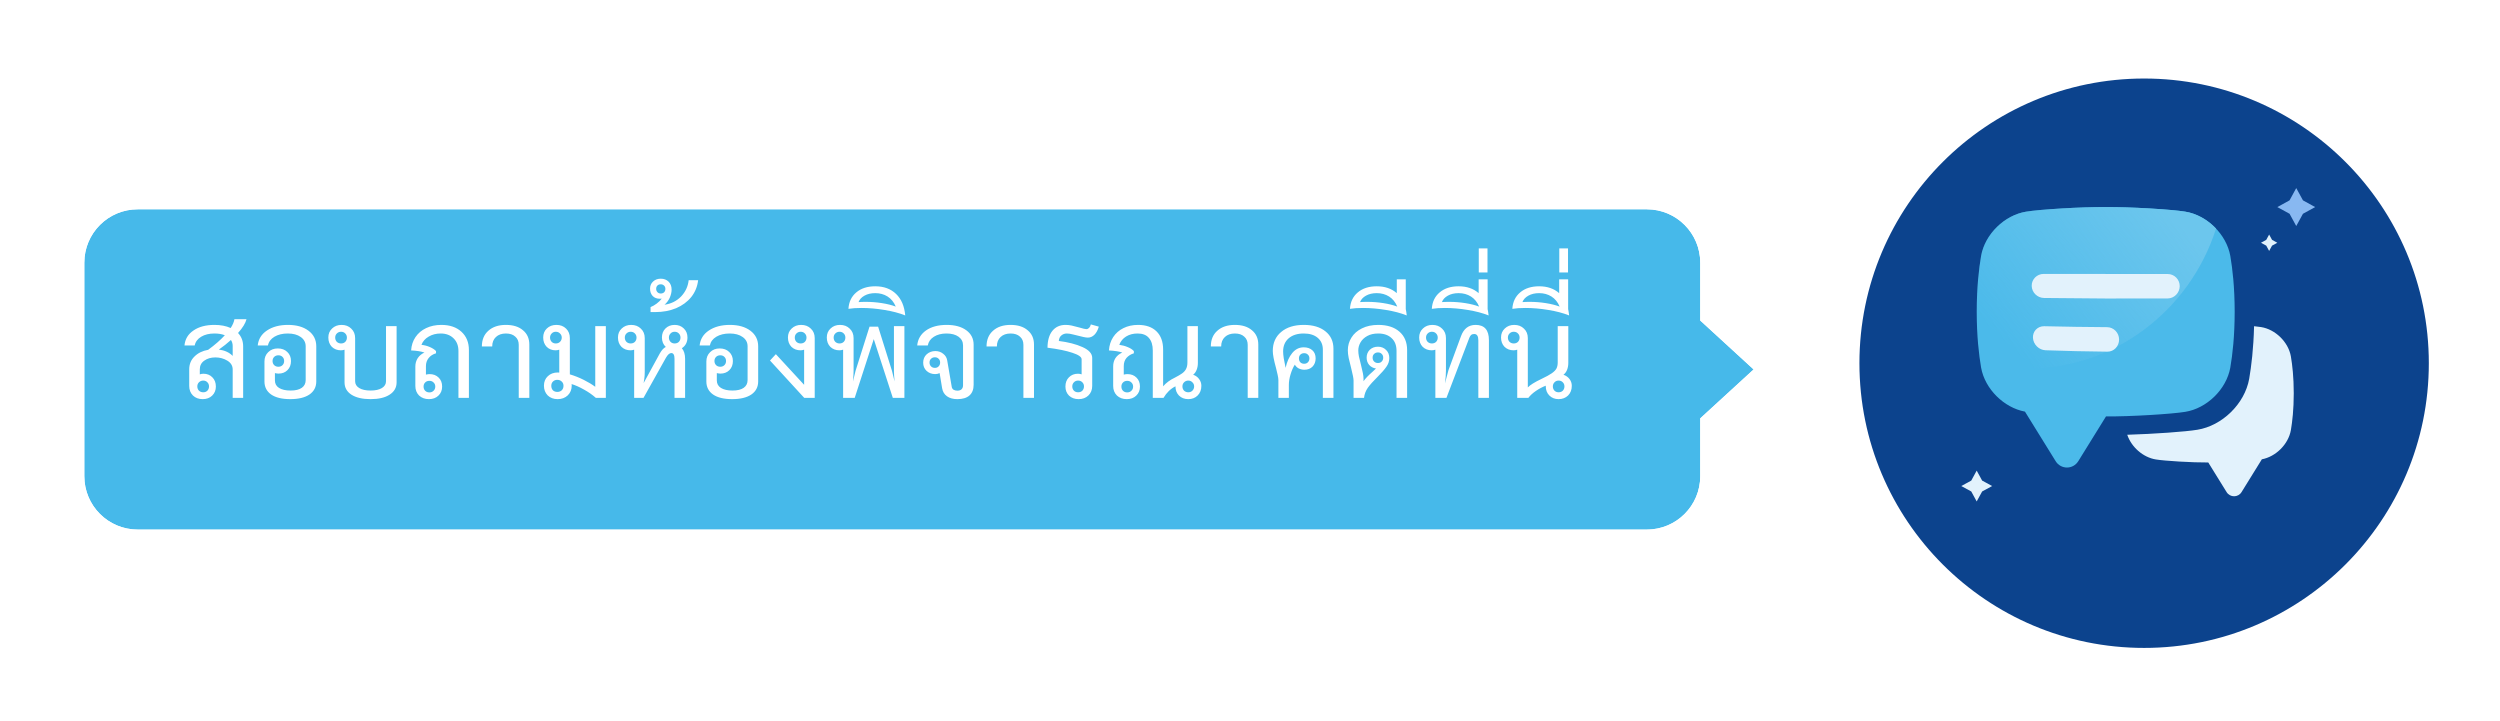 <svg width="281" height="81" viewBox="0 0 281 81" fill="none" xmlns="http://www.w3.org/2000/svg">
<g filter="url(#filter0_d_7088_6050)">
<circle cx="240" cy="38.826" r="32" fill="#0C438D"/>
</g>
<path d="M255.378 26.959L255.051 26.363L254.727 26.959L254.133 27.286L254.727 27.611L255.051 28.206L255.378 27.611L255.969 27.286L255.378 26.959Z" fill="#E2F2FC"/>
<path d="M258.853 22.518L258.097 21.139L257.347 22.518L255.972 23.276L257.347 24.028L258.097 25.407L258.853 24.028L260.223 23.276L258.853 22.518Z" fill="#88B8F1"/>
<path d="M221.57 54.018L222.18 52.897L222.793 54.018L223.916 54.631L222.793 55.242L222.18 56.363L221.57 55.242L220.449 54.631L221.57 54.018Z" fill="#E2F2FC"/>
<path d="M239.102 48.867C242.102 48.777 245.672 48.524 246.978 48.305C249.762 47.86 252.307 45.4 252.81 42.575C253.058 41.111 253.293 39.19 253.358 36.666C253.685 36.698 253.956 36.731 254.145 36.763C255.744 37.019 257.205 38.431 257.494 40.053C257.659 41.034 257.816 42.373 257.818 44.202C257.816 46.032 257.66 47.37 257.494 48.352C257.21 49.944 255.797 51.334 254.232 51.625L251.952 55.309C251.562 55.938 250.659 55.938 250.269 55.309L248.209 51.983C246.407 51.999 243.284 51.804 242.318 51.642C240.891 51.414 239.574 50.264 239.102 48.867Z" fill="#E2F2FC"/>
<path d="M250.687 28.766C250.25 26.313 248.041 24.177 245.623 23.791C244.156 23.544 239.4 23.249 236.681 23.275C233.962 23.249 229.205 23.544 227.738 23.791C225.321 24.177 223.111 26.313 222.674 28.766C222.424 30.249 222.187 32.274 222.184 35.041C222.187 37.807 222.424 39.831 222.674 41.316C223.103 43.723 225.24 45.825 227.606 46.266L231.055 51.836C231.644 52.788 233.009 52.788 233.599 51.836L236.714 46.806C239.439 46.829 244.163 46.536 245.623 46.29C248.041 45.904 250.25 43.768 250.687 41.315C250.939 39.831 251.175 37.807 251.178 35.04C251.175 32.274 250.938 30.249 250.687 28.765V28.766Z" fill="#4BBAEA"/>
<path d="M249.083 25.692C248.149 24.704 246.916 23.997 245.623 23.791C244.156 23.544 239.4 23.249 236.681 23.275C233.962 23.249 229.205 23.544 227.738 23.791C225.321 24.177 223.111 26.313 222.674 28.766C222.424 30.249 222.187 32.274 222.184 35.041C222.187 37.495 222.373 39.365 222.591 40.792C224.163 41.181 225.801 41.4 227.484 41.429C237.541 41.6 246.151 34.915 249.083 25.693V25.692Z" fill="url(#paint0_linear_7088_6050)"/>
<path d="M238.186 38.159C238.19 38.92 237.603 39.535 236.875 39.527C234.553 39.504 232.232 39.452 229.91 39.369C229.181 39.342 228.547 38.717 228.504 37.976C228.461 37.235 229.036 36.65 229.776 36.667C232.13 36.723 234.483 36.759 236.836 36.774C237.577 36.779 238.182 37.398 238.186 38.159H238.186ZM243.635 33.547C239.004 33.573 234.373 33.554 229.742 33.492C228.997 33.481 228.375 32.87 228.363 32.129C228.352 31.388 228.957 30.788 229.705 30.789C234.353 30.8 239.002 30.803 243.65 30.799C244.398 30.799 245.004 31.411 244.999 32.167C244.993 32.924 244.38 33.542 243.635 33.547H243.635Z" fill="#E2F2FC"/>
<g filter="url(#filter1_d_7088_6050)">
<path d="M184.107 21.525H14.477C11.163 21.525 8.477 24.212 8.477 27.525V51.525C8.477 54.839 11.163 57.525 14.477 57.525H163.911H176.263H184.107C187.421 57.525 190.107 54.839 190.107 51.525V45.025L196.107 39.525L190.107 34.025V27.525C190.107 24.212 187.421 21.525 184.107 21.525Z" fill="#46B9EA"/>
<path d="M196.445 39.894L196.847 39.525L196.445 39.157L190.607 33.806V27.525C190.607 23.936 187.697 21.025 184.107 21.025H14.477C10.887 21.025 7.977 23.936 7.977 27.525V51.525C7.977 55.115 10.887 58.025 14.477 58.025H163.911H176.263H184.107C187.697 58.025 190.607 55.115 190.607 51.525V45.245L196.445 39.894Z" stroke="white"/>
</g>
<path d="M27.708 35.875C27.596 36.323 27.279 36.841 26.756 37.429C27.139 37.839 27.33 38.339 27.33 38.927V44.723H26.154V41.531C26.154 41.111 25.953 40.779 25.552 40.537C25.151 40.294 24.703 40.173 24.208 40.173C23.713 40.173 23.298 40.294 22.962 40.537C22.626 40.77 22.458 41.097 22.458 41.517V42.077C22.598 42.03 22.733 42.007 22.864 42.007C23.275 42.007 23.611 42.142 23.872 42.413C24.133 42.674 24.264 43.019 24.264 43.449C24.264 43.859 24.124 44.2 23.844 44.471C23.573 44.732 23.219 44.863 22.78 44.863C22.332 44.863 21.968 44.727 21.688 44.457C21.408 44.177 21.268 43.817 21.268 43.379V41.517C21.268 40.938 21.464 40.457 21.856 40.075C22.248 39.683 22.761 39.431 23.396 39.319C24.161 38.759 24.787 38.213 25.272 37.681C24.936 37.55 24.549 37.485 24.11 37.485C23.513 37.485 23.013 37.606 22.612 37.849C22.211 38.091 21.968 38.418 21.884 38.829H20.736C20.801 38.119 21.137 37.559 21.744 37.149C22.351 36.729 23.139 36.519 24.11 36.519C24.801 36.519 25.407 36.635 25.93 36.869C26.163 36.505 26.303 36.173 26.35 35.875H27.708ZM26.154 38.885C26.154 38.642 26.089 38.418 25.958 38.213C25.547 38.586 25.095 38.945 24.6 39.291C25.253 39.375 25.771 39.613 26.154 40.005V38.885ZM23.494 43.435C23.494 43.248 23.433 43.094 23.312 42.973C23.191 42.842 23.037 42.777 22.85 42.777C22.654 42.777 22.491 42.842 22.36 42.973C22.239 43.094 22.178 43.248 22.178 43.435C22.178 43.621 22.239 43.78 22.36 43.911C22.491 44.032 22.654 44.093 22.85 44.093C23.037 44.093 23.191 44.032 23.312 43.911C23.433 43.78 23.494 43.621 23.494 43.435ZM32.371 36.519C33.333 36.519 34.102 36.738 34.681 37.177C35.26 37.615 35.549 38.199 35.549 38.927V42.875C35.549 43.5 35.292 43.99 34.779 44.345C34.266 44.69 33.547 44.863 32.623 44.863C31.699 44.863 30.985 44.69 30.481 44.345C29.977 43.99 29.725 43.5 29.725 42.875V40.635C29.725 40.205 29.865 39.855 30.145 39.585C30.425 39.305 30.785 39.165 31.223 39.165C31.662 39.165 32.017 39.295 32.287 39.557C32.567 39.818 32.707 40.159 32.707 40.579C32.707 40.999 32.577 41.339 32.315 41.601C32.054 41.862 31.718 41.993 31.307 41.993C31.186 41.993 31.05 41.974 30.901 41.937V42.763C30.901 43.127 31.055 43.407 31.363 43.603C31.68 43.799 32.114 43.897 32.665 43.897C33.216 43.897 33.636 43.794 33.925 43.589C34.215 43.383 34.359 43.094 34.359 42.721V38.927C34.359 38.488 34.172 38.138 33.799 37.877C33.435 37.615 32.95 37.485 32.343 37.485C31.755 37.485 31.256 37.606 30.845 37.849C30.444 38.091 30.201 38.418 30.117 38.829H28.969C29.044 38.119 29.389 37.559 30.005 37.149C30.631 36.729 31.419 36.519 32.371 36.519ZM31.293 39.935C31.097 39.935 30.939 39.995 30.817 40.117C30.696 40.238 30.635 40.392 30.635 40.579C30.635 40.765 30.696 40.919 30.817 41.041C30.939 41.162 31.097 41.223 31.293 41.223C31.48 41.223 31.634 41.162 31.755 41.041C31.877 40.919 31.937 40.765 31.937 40.579C31.937 40.392 31.877 40.238 31.755 40.117C31.634 39.995 31.48 39.935 31.293 39.935ZM44.578 36.659V42.973C44.578 43.561 44.317 44.023 43.794 44.359C43.281 44.695 42.567 44.863 41.652 44.863C40.737 44.863 40.019 44.695 39.496 44.359C38.983 44.023 38.726 43.561 38.726 42.973V39.305C38.586 39.351 38.451 39.375 38.32 39.375C37.909 39.375 37.569 39.244 37.298 38.983C37.037 38.712 36.906 38.362 36.906 37.933C36.906 37.522 37.046 37.186 37.326 36.925C37.606 36.654 37.961 36.519 38.39 36.519C38.838 36.519 39.202 36.659 39.482 36.939C39.771 37.209 39.916 37.564 39.916 38.003V42.847C39.916 43.173 40.07 43.43 40.378 43.617C40.686 43.803 41.111 43.897 41.652 43.897C42.193 43.897 42.618 43.803 42.926 43.617C43.234 43.43 43.388 43.173 43.388 42.847V36.659H44.578ZM37.676 37.947C37.676 38.133 37.737 38.292 37.858 38.423C37.989 38.544 38.147 38.605 38.334 38.605C38.53 38.605 38.689 38.544 38.81 38.423C38.931 38.292 38.992 38.133 38.992 37.947C38.992 37.76 38.931 37.606 38.81 37.485C38.689 37.354 38.53 37.289 38.334 37.289C38.147 37.289 37.989 37.354 37.858 37.485C37.737 37.606 37.676 37.76 37.676 37.947ZM49.611 36.519C50.554 36.519 51.305 36.775 51.865 37.289C52.425 37.802 52.705 38.488 52.705 39.347V44.723H51.529V39.459C51.529 38.861 51.347 38.385 50.983 38.031C50.619 37.667 50.134 37.485 49.527 37.485C49.023 37.485 48.575 37.601 48.183 37.835C47.791 38.059 47.521 38.367 47.371 38.759C47.707 38.796 48.025 38.88 48.323 39.011C48.622 39.141 48.851 39.291 49.009 39.459V39.711C48.655 39.813 48.375 39.995 48.169 40.257C47.973 40.509 47.875 40.807 47.875 41.153V42.105C48.043 42.067 48.179 42.049 48.281 42.049C48.701 42.049 49.042 42.179 49.303 42.441C49.565 42.693 49.695 43.029 49.695 43.449C49.695 43.869 49.555 44.209 49.275 44.471C49.005 44.732 48.65 44.863 48.211 44.863C47.763 44.863 47.395 44.727 47.105 44.457C46.825 44.177 46.685 43.817 46.685 43.379V41.195C46.685 40.849 46.774 40.537 46.951 40.257C47.138 39.977 47.39 39.767 47.707 39.627C47.334 39.496 46.835 39.417 46.209 39.389C46.247 38.819 46.41 38.32 46.699 37.891C46.998 37.452 47.395 37.116 47.889 36.883C48.393 36.64 48.967 36.519 49.611 36.519ZM48.925 43.449C48.925 43.262 48.86 43.108 48.729 42.987C48.608 42.865 48.454 42.805 48.267 42.805C48.071 42.805 47.913 42.865 47.791 42.987C47.67 43.108 47.609 43.262 47.609 43.449C47.609 43.645 47.67 43.803 47.791 43.925C47.913 44.046 48.071 44.107 48.267 44.107C48.454 44.107 48.608 44.046 48.729 43.925C48.86 43.803 48.925 43.645 48.925 43.449ZM58.306 38.759C58.306 38.367 58.175 38.059 57.914 37.835C57.662 37.601 57.312 37.485 56.864 37.485C56.398 37.485 56.024 37.615 55.744 37.877C55.464 38.138 55.324 38.493 55.324 38.941H54.162C54.162 38.194 54.405 37.606 54.89 37.177C55.376 36.738 56.033 36.519 56.864 36.519C57.676 36.519 58.316 36.719 58.782 37.121C59.258 37.513 59.496 38.049 59.496 38.731V44.723H58.306V38.759ZM68.097 36.659V44.723H66.977C66.576 44.368 66.128 44.055 65.633 43.785C65.138 43.505 64.676 43.299 64.247 43.169C64.256 43.206 64.261 43.262 64.261 43.337C64.261 43.785 64.112 44.153 63.813 44.443C63.514 44.723 63.136 44.863 62.679 44.863C62.222 44.863 61.848 44.723 61.559 44.443C61.279 44.153 61.139 43.789 61.139 43.351C61.139 42.912 61.284 42.557 61.573 42.287C61.862 42.007 62.24 41.867 62.707 41.867C62.772 41.867 62.824 41.871 62.861 41.881V39.305C62.721 39.351 62.586 39.375 62.455 39.375C62.044 39.375 61.708 39.244 61.447 38.983C61.186 38.712 61.055 38.362 61.055 37.933C61.055 37.522 61.19 37.186 61.461 36.925C61.741 36.654 62.1 36.519 62.539 36.519C62.987 36.519 63.351 36.659 63.631 36.939C63.911 37.209 64.051 37.564 64.051 38.003V42.077C64.583 42.235 65.101 42.441 65.605 42.693C66.109 42.945 66.543 43.206 66.907 43.477V36.659H68.097ZM61.825 37.947C61.825 38.133 61.886 38.292 62.007 38.423C62.128 38.544 62.282 38.605 62.469 38.605C62.665 38.605 62.824 38.544 62.945 38.423C63.076 38.292 63.141 38.133 63.141 37.947C63.141 37.76 63.076 37.606 62.945 37.485C62.824 37.354 62.665 37.289 62.469 37.289C62.282 37.289 62.128 37.354 62.007 37.485C61.886 37.606 61.825 37.76 61.825 37.947ZM62.637 44.051C62.842 44.051 63.01 43.99 63.141 43.869C63.272 43.738 63.337 43.57 63.337 43.365C63.337 43.169 63.272 43.01 63.141 42.889C63.01 42.758 62.842 42.693 62.637 42.693C62.441 42.693 62.278 42.758 62.147 42.889C62.026 43.01 61.965 43.169 61.965 43.365C61.965 43.57 62.026 43.738 62.147 43.869C62.278 43.99 62.441 44.051 62.637 44.051ZM77.271 37.933C77.271 38.194 77.215 38.432 77.103 38.647C76.991 38.852 76.837 39.015 76.641 39.137C76.883 39.426 77.005 39.823 77.005 40.327V44.723H75.815V40.327C75.815 39.897 75.693 39.683 75.451 39.683C75.255 39.683 75.054 39.86 74.849 40.215L72.329 44.723H71.279V39.305C71.139 39.351 71.003 39.375 70.873 39.375C70.462 39.375 70.121 39.244 69.851 38.983C69.589 38.712 69.459 38.362 69.459 37.933C69.459 37.522 69.599 37.186 69.879 36.925C70.159 36.654 70.513 36.519 70.943 36.519C71.391 36.519 71.755 36.659 72.035 36.939C72.324 37.209 72.469 37.564 72.469 38.003V41.797C72.469 42.105 72.45 42.38 72.413 42.623C72.375 42.856 72.352 43.001 72.343 43.057L74.163 39.725C74.377 39.351 74.601 39.109 74.835 38.997C74.695 38.866 74.587 38.712 74.513 38.535C74.438 38.348 74.401 38.147 74.401 37.933C74.401 37.522 74.531 37.186 74.793 36.925C75.063 36.654 75.409 36.519 75.829 36.519C76.249 36.519 76.594 36.654 76.865 36.925C77.135 37.186 77.271 37.522 77.271 37.933ZM70.229 37.947C70.229 38.133 70.289 38.292 70.411 38.423C70.541 38.544 70.7 38.605 70.887 38.605C71.083 38.605 71.241 38.544 71.363 38.423C71.484 38.292 71.545 38.133 71.545 37.947C71.545 37.76 71.484 37.606 71.363 37.485C71.241 37.354 71.083 37.289 70.887 37.289C70.7 37.289 70.541 37.354 70.411 37.485C70.289 37.606 70.229 37.76 70.229 37.947ZM75.829 37.289C75.642 37.289 75.488 37.354 75.367 37.485C75.245 37.606 75.185 37.76 75.185 37.947C75.185 38.133 75.245 38.292 75.367 38.423C75.488 38.544 75.642 38.605 75.829 38.605C76.025 38.605 76.183 38.544 76.305 38.423C76.426 38.292 76.487 38.133 76.487 37.947C76.487 37.76 76.426 37.606 76.305 37.485C76.183 37.354 76.025 37.289 75.829 37.289ZM78.471 31.493C78.387 32.211 78.13 32.841 77.701 33.383C77.262 33.924 76.693 34.344 75.993 34.643C75.293 34.932 74.514 35.077 73.655 35.077H73.123V34.517C73.356 34.423 73.585 34.293 73.809 34.125C74.033 33.957 74.224 33.77 74.383 33.565C74.336 33.574 74.266 33.579 74.173 33.579C73.828 33.579 73.557 33.476 73.361 33.271C73.165 33.056 73.067 32.781 73.067 32.445C73.067 32.118 73.179 31.852 73.403 31.647C73.627 31.432 73.916 31.325 74.271 31.325C74.626 31.325 74.92 31.437 75.153 31.661C75.377 31.885 75.489 32.183 75.489 32.557C75.489 32.837 75.419 33.14 75.279 33.467C75.13 33.784 74.934 34.045 74.691 34.251C75.428 34.148 76.049 33.84 76.553 33.327C77.048 32.804 77.332 32.193 77.407 31.493H78.471ZM73.753 32.473C73.753 32.622 73.804 32.748 73.907 32.851C74 32.944 74.122 32.991 74.271 32.991C74.42 32.991 74.546 32.944 74.649 32.851C74.742 32.748 74.789 32.622 74.789 32.473C74.789 32.323 74.742 32.202 74.649 32.109C74.546 32.006 74.42 31.955 74.271 31.955C74.112 31.955 73.986 32.001 73.893 32.095C73.8 32.188 73.753 32.314 73.753 32.473ZM82.041 36.519C83.002 36.519 83.772 36.738 84.351 37.177C84.93 37.615 85.219 38.199 85.219 38.927V42.875C85.219 43.5 84.962 43.99 84.449 44.345C83.936 44.69 83.217 44.863 82.293 44.863C81.369 44.863 80.655 44.69 80.151 44.345C79.647 43.99 79.395 43.5 79.395 42.875V40.635C79.395 40.205 79.535 39.855 79.815 39.585C80.095 39.305 80.454 39.165 80.893 39.165C81.332 39.165 81.686 39.295 81.957 39.557C82.237 39.818 82.377 40.159 82.377 40.579C82.377 40.999 82.246 41.339 81.985 41.601C81.724 41.862 81.388 41.993 80.977 41.993C80.856 41.993 80.72 41.974 80.571 41.937V42.763C80.571 43.127 80.725 43.407 81.033 43.603C81.35 43.799 81.784 43.897 82.335 43.897C82.886 43.897 83.306 43.794 83.595 43.589C83.884 43.383 84.029 43.094 84.029 42.721V38.927C84.029 38.488 83.842 38.138 83.469 37.877C83.105 37.615 82.62 37.485 82.013 37.485C81.425 37.485 80.926 37.606 80.515 37.849C80.114 38.091 79.871 38.418 79.787 38.829H78.639C78.714 38.119 79.059 37.559 79.675 37.149C80.3 36.729 81.089 36.519 82.041 36.519ZM80.963 39.935C80.767 39.935 80.608 39.995 80.487 40.117C80.366 40.238 80.305 40.392 80.305 40.579C80.305 40.765 80.366 40.919 80.487 41.041C80.608 41.162 80.767 41.223 80.963 41.223C81.15 41.223 81.304 41.162 81.425 41.041C81.546 40.919 81.607 40.765 81.607 40.579C81.607 40.392 81.546 40.238 81.425 40.117C81.304 39.995 81.15 39.935 80.963 39.935ZM90.048 36.519C90.496 36.519 90.86 36.659 91.14 36.939C91.429 37.209 91.574 37.564 91.574 38.003V44.723H90.398L86.548 40.523L87.206 39.809L90.384 43.253V39.305C90.244 39.351 90.109 39.375 89.978 39.375C89.567 39.375 89.227 39.244 88.956 38.983C88.695 38.712 88.564 38.362 88.564 37.933C88.564 37.522 88.704 37.186 88.984 36.925C89.264 36.654 89.619 36.519 90.048 36.519ZM89.334 37.947C89.334 38.133 89.395 38.292 89.516 38.423C89.647 38.544 89.805 38.605 89.992 38.605C90.188 38.605 90.347 38.544 90.468 38.423C90.589 38.292 90.65 38.133 90.65 37.947C90.65 37.76 90.589 37.606 90.468 37.485C90.347 37.354 90.188 37.289 89.992 37.289C89.805 37.289 89.647 37.354 89.516 37.485C89.395 37.606 89.334 37.76 89.334 37.947ZM101.655 36.659V44.723H100.353L98.211 38.115L96.069 44.723H94.767V39.305C94.627 39.351 94.487 39.375 94.347 39.375C93.937 39.375 93.596 39.244 93.325 38.983C93.064 38.712 92.933 38.362 92.933 37.933C92.933 37.522 93.073 37.186 93.353 36.925C93.633 36.654 93.988 36.519 94.417 36.519C94.865 36.519 95.229 36.659 95.509 36.939C95.799 37.209 95.943 37.564 95.943 38.003V41.727C95.943 41.96 95.92 42.343 95.873 42.875L96.167 41.671L97.735 36.715H98.701L100.255 41.671L100.549 42.875C100.503 42.343 100.479 41.96 100.479 41.727V36.659H101.655ZM93.703 37.947C93.703 38.133 93.764 38.292 93.885 38.423C94.016 38.544 94.175 38.605 94.361 38.605C94.557 38.605 94.716 38.544 94.837 38.423C94.959 38.292 95.019 38.133 95.019 37.947C95.019 37.76 94.959 37.606 94.837 37.485C94.716 37.354 94.557 37.289 94.361 37.289C94.175 37.289 94.016 37.354 93.885 37.485C93.764 37.606 93.703 37.76 93.703 37.947ZM101.749 35.455C101.068 35.184 100.289 34.979 99.412 34.839C98.525 34.689 97.666 34.615 96.835 34.615C96.257 34.615 95.767 34.647 95.365 34.713C95.412 33.938 95.706 33.322 96.248 32.865C96.789 32.407 97.498 32.179 98.376 32.179C99.346 32.179 100.13 32.468 100.727 33.047C101.315 33.616 101.656 34.419 101.749 35.455ZM100.685 34.461C100.471 33.957 100.163 33.579 99.761 33.327C99.36 33.075 98.898 32.949 98.376 32.949C97.909 32.949 97.507 33.042 97.171 33.229C96.835 33.415 96.612 33.658 96.499 33.957C96.677 33.938 96.957 33.929 97.34 33.929C97.927 33.929 98.52 33.975 99.118 34.069C99.715 34.162 100.237 34.293 100.685 34.461ZM107.602 44.863C107.126 44.863 106.738 44.755 106.44 44.541C106.141 44.326 105.959 44.023 105.894 43.631L105.614 41.937C105.464 42.011 105.301 42.049 105.124 42.049C104.732 42.049 104.405 41.927 104.144 41.685C103.892 41.442 103.766 41.134 103.766 40.761C103.766 40.378 103.896 40.065 104.158 39.823C104.428 39.58 104.755 39.459 105.138 39.459C105.474 39.459 105.768 39.561 106.02 39.767C106.272 39.963 106.421 40.215 106.468 40.523L106.972 43.463C106.99 43.603 107.056 43.715 107.168 43.799C107.289 43.873 107.434 43.911 107.602 43.911C107.807 43.911 107.966 43.859 108.078 43.757C108.19 43.645 108.246 43.495 108.246 43.309V38.829C108.246 38.418 108.078 38.091 107.742 37.849C107.406 37.606 106.953 37.485 106.383 37.485C105.824 37.485 105.352 37.606 104.97 37.849C104.587 38.091 104.358 38.418 104.284 38.829H103.094C103.159 38.129 103.486 37.569 104.074 37.149C104.671 36.729 105.45 36.519 106.412 36.519C107.326 36.519 108.059 36.719 108.61 37.121C109.16 37.522 109.436 38.063 109.436 38.745V43.253C109.436 43.775 109.277 44.177 108.96 44.457C108.652 44.727 108.199 44.863 107.602 44.863ZM105.082 41.349C105.259 41.349 105.399 41.293 105.502 41.181C105.614 41.069 105.67 40.924 105.67 40.747C105.67 40.569 105.614 40.429 105.502 40.327C105.399 40.215 105.259 40.159 105.082 40.159C104.904 40.159 104.76 40.215 104.648 40.327C104.536 40.429 104.48 40.569 104.48 40.747C104.48 40.924 104.536 41.069 104.648 41.181C104.76 41.293 104.904 41.349 105.082 41.349ZM115.031 38.759C115.031 38.367 114.9 38.059 114.639 37.835C114.387 37.601 114.037 37.485 113.589 37.485C113.122 37.485 112.749 37.615 112.469 37.877C112.189 38.138 112.049 38.493 112.049 38.941H110.887C110.887 38.194 111.129 37.606 111.615 37.177C112.1 36.738 112.758 36.519 113.589 36.519C114.401 36.519 115.04 36.719 115.507 37.121C115.983 37.513 116.221 38.049 116.221 38.731V44.723H115.031V38.759ZM119.908 37.485C119.674 37.485 119.469 37.559 119.292 37.709C119.124 37.849 119.03 38.054 119.012 38.325C120.057 38.455 120.944 38.684 121.672 39.011C122.4 39.337 122.764 39.743 122.764 40.229V43.379C122.764 43.817 122.619 44.177 122.33 44.457C122.05 44.727 121.686 44.863 121.238 44.863C120.799 44.863 120.44 44.732 120.16 44.471C119.889 44.2 119.754 43.859 119.754 43.449C119.754 43.019 119.884 42.674 120.146 42.413C120.407 42.142 120.748 42.007 121.168 42.007C121.298 42.007 121.434 42.03 121.574 42.077V40.383C121.574 40.121 121.228 39.879 120.538 39.655C119.847 39.421 118.914 39.23 117.738 39.081C117.747 38.259 117.929 37.629 118.284 37.191C118.648 36.743 119.142 36.519 119.768 36.519C120.001 36.519 120.225 36.542 120.44 36.589C120.654 36.635 120.948 36.71 121.322 36.813C121.723 36.934 121.984 36.995 122.106 36.995C122.218 36.995 122.32 36.948 122.414 36.855C122.507 36.761 122.572 36.631 122.61 36.463L123.506 36.715C123.394 37.107 123.23 37.41 123.016 37.625C122.801 37.839 122.554 37.947 122.274 37.947C122.143 37.947 121.975 37.923 121.77 37.877C121.564 37.83 121.354 37.779 121.14 37.723C121.084 37.704 120.911 37.662 120.622 37.597C120.342 37.522 120.104 37.485 119.908 37.485ZM121.182 44.093C121.378 44.093 121.536 44.032 121.658 43.911C121.779 43.78 121.84 43.621 121.84 43.435C121.84 43.248 121.779 43.094 121.658 42.973C121.536 42.842 121.378 42.777 121.182 42.777C120.986 42.777 120.827 42.842 120.706 42.973C120.584 43.094 120.524 43.248 120.524 43.435C120.524 43.621 120.584 43.78 120.706 43.911C120.827 44.032 120.986 44.093 121.182 44.093ZM134.109 42.119C134.398 42.221 134.622 42.385 134.781 42.609C134.949 42.833 135.033 43.085 135.033 43.365C135.033 43.813 134.893 44.177 134.613 44.457C134.342 44.727 133.992 44.863 133.563 44.863C133.134 44.863 132.784 44.727 132.513 44.457C132.252 44.186 132.121 43.841 132.121 43.421C131.57 43.701 131.122 44.135 130.777 44.723H129.573V39.403C129.573 38.787 129.428 38.315 129.139 37.989C128.859 37.653 128.434 37.485 127.865 37.485C127.37 37.485 126.941 37.597 126.577 37.821C126.213 38.045 125.956 38.357 125.807 38.759C126.152 38.805 126.465 38.889 126.745 39.011C127.034 39.123 127.268 39.272 127.445 39.459V39.711C127.109 39.813 126.834 39.986 126.619 40.229C126.414 40.471 126.311 40.779 126.311 41.153V42.105C126.479 42.067 126.614 42.049 126.717 42.049C127.137 42.049 127.478 42.179 127.739 42.441C128 42.693 128.131 43.029 128.131 43.449C128.131 43.869 127.991 44.209 127.711 44.471C127.44 44.732 127.086 44.863 126.647 44.863C126.199 44.863 125.83 44.727 125.541 44.457C125.261 44.177 125.121 43.817 125.121 43.379V41.195C125.121 40.831 125.205 40.518 125.373 40.257C125.55 39.986 125.807 39.776 126.143 39.627C125.798 39.505 125.298 39.426 124.645 39.389C124.682 38.819 124.841 38.32 125.121 37.891C125.41 37.452 125.793 37.116 126.269 36.883C126.754 36.64 127.305 36.519 127.921 36.519C128.808 36.519 129.498 36.761 129.993 37.247C130.488 37.732 130.735 38.413 130.735 39.291V43.421C131.071 43.029 131.514 42.702 132.065 42.441C132.392 42.273 132.648 42.123 132.835 41.993C133.031 41.862 133.185 41.699 133.297 41.503C133.409 41.297 133.465 41.045 133.465 40.747V36.659H134.641V40.789C134.641 41.078 134.594 41.339 134.501 41.573C134.408 41.806 134.277 41.988 134.109 42.119ZM133.563 44.093C133.75 44.093 133.904 44.032 134.025 43.911C134.156 43.78 134.221 43.621 134.221 43.435C134.221 43.248 134.156 43.094 134.025 42.973C133.904 42.842 133.75 42.777 133.563 42.777C133.376 42.777 133.218 42.842 133.087 42.973C132.966 43.094 132.905 43.248 132.905 43.435C132.905 43.621 132.966 43.78 133.087 43.911C133.218 44.032 133.376 44.093 133.563 44.093ZM127.361 43.449C127.361 43.262 127.296 43.108 127.165 42.987C127.044 42.865 126.89 42.805 126.703 42.805C126.507 42.805 126.348 42.865 126.227 42.987C126.106 43.108 126.045 43.262 126.045 43.449C126.045 43.645 126.106 43.803 126.227 43.925C126.348 44.046 126.507 44.107 126.703 44.107C126.89 44.107 127.044 44.046 127.165 43.925C127.296 43.803 127.361 43.645 127.361 43.449ZM140.242 38.759C140.242 38.367 140.111 38.059 139.85 37.835C139.598 37.601 139.248 37.485 138.8 37.485C138.333 37.485 137.96 37.615 137.68 37.877C137.4 38.138 137.26 38.493 137.26 38.941H136.098C136.098 38.194 136.34 37.606 136.826 37.177C137.311 36.738 137.969 36.519 138.8 36.519C139.612 36.519 140.251 36.719 140.718 37.121C141.194 37.513 141.432 38.049 141.432 38.731V44.723H140.242V38.759ZM146.547 36.519C147.573 36.519 148.385 36.761 148.983 37.247C149.58 37.723 149.879 38.371 149.879 39.193V44.723H148.689V39.305C148.689 38.745 148.497 38.301 148.115 37.975C147.732 37.648 147.209 37.485 146.547 37.485C145.828 37.485 145.259 37.667 144.839 38.031C144.428 38.395 144.223 38.885 144.223 39.501C144.223 39.706 144.246 39.963 144.293 40.271C144.349 40.569 144.386 40.761 144.405 40.845C144.433 40.957 144.465 41.125 144.503 41.349C144.652 40.658 144.899 40.103 145.245 39.683C145.599 39.253 146.029 39.039 146.533 39.039C146.943 39.039 147.27 39.151 147.513 39.375C147.755 39.589 147.877 39.893 147.877 40.285C147.877 40.658 147.76 40.966 147.527 41.209C147.293 41.442 146.99 41.559 146.617 41.559C146.402 41.559 146.192 41.512 145.987 41.419C145.791 41.316 145.641 41.171 145.539 40.985C145.352 41.274 145.193 41.633 145.063 42.063C144.932 42.492 144.867 42.893 144.867 43.267V44.723H143.691V42.721C143.691 42.581 143.663 42.385 143.607 42.133C143.551 41.881 143.49 41.624 143.425 41.363C143.182 40.485 143.061 39.846 143.061 39.445C143.061 38.549 143.373 37.839 143.999 37.317C144.624 36.785 145.473 36.519 146.547 36.519ZM146.589 39.697C146.411 39.697 146.267 39.753 146.155 39.865C146.052 39.967 146.001 40.107 146.001 40.285C146.001 40.462 146.052 40.607 146.155 40.719C146.267 40.831 146.411 40.887 146.589 40.887C146.766 40.887 146.906 40.831 147.009 40.719C147.121 40.607 147.177 40.462 147.177 40.285C147.177 40.107 147.121 39.967 147.009 39.865C146.906 39.753 146.766 39.697 146.589 39.697ZM154.912 36.519C155.92 36.519 156.714 36.771 157.292 37.275C157.871 37.779 158.16 38.469 158.16 39.347V44.723H156.97V39.445C156.97 38.819 156.784 38.339 156.41 38.003C156.046 37.657 155.547 37.485 154.912 37.485C154.427 37.485 154.016 37.578 153.68 37.765C153.344 37.951 153.092 38.189 152.924 38.479C152.756 38.768 152.672 39.071 152.672 39.389C152.672 39.594 152.696 39.818 152.742 40.061C152.798 40.303 152.878 40.63 152.98 41.041C153.074 41.414 153.144 41.717 153.19 41.951C153.237 42.184 153.26 42.394 153.26 42.581V42.847C153.456 42.557 153.816 42.184 154.338 41.727L154.66 41.419C154.343 41.372 154.086 41.237 153.89 41.013C153.704 40.789 153.61 40.518 153.61 40.201C153.61 39.846 153.727 39.552 153.96 39.319C154.203 39.085 154.511 38.969 154.884 38.969C155.248 38.969 155.552 39.09 155.794 39.333C156.037 39.566 156.158 39.869 156.158 40.243C156.158 40.597 156.046 40.929 155.822 41.237C155.608 41.545 155.276 41.923 154.828 42.371C154.362 42.828 154.002 43.229 153.75 43.575C153.508 43.92 153.363 44.303 153.316 44.723H152.14V42.763C152.14 42.557 152.052 42.1 151.874 41.391C151.753 40.943 151.66 40.56 151.594 40.243C151.529 39.916 151.496 39.627 151.496 39.375C151.496 38.852 151.632 38.376 151.902 37.947C152.173 37.508 152.565 37.163 153.078 36.911C153.601 36.649 154.212 36.519 154.912 36.519ZM154.282 40.201C154.282 40.378 154.338 40.523 154.45 40.635C154.562 40.747 154.707 40.803 154.884 40.803C155.062 40.803 155.202 40.747 155.304 40.635C155.416 40.523 155.472 40.378 155.472 40.201C155.472 40.023 155.416 39.883 155.304 39.781C155.202 39.669 155.062 39.613 154.884 39.613C154.707 39.613 154.562 39.669 154.45 39.781C154.338 39.883 154.282 40.023 154.282 40.201ZM158.007 34.741C158.044 34.899 158.081 35.137 158.119 35.455C157.437 35.184 156.658 34.979 155.781 34.839C154.894 34.689 154.035 34.615 153.205 34.615C152.626 34.615 152.136 34.647 151.735 34.713C151.781 33.938 152.075 33.322 152.617 32.865C153.158 32.407 153.867 32.179 154.745 32.179C155.659 32.179 156.411 32.435 156.999 32.949V31.395H158.007V34.741ZM153.709 33.929C154.297 33.929 154.889 33.975 155.487 34.069C156.084 34.162 156.607 34.293 157.055 34.461C156.84 33.957 156.532 33.579 156.131 33.327C155.729 33.075 155.267 32.949 154.745 32.949C154.278 32.949 153.877 33.042 153.541 33.229C153.205 33.415 152.981 33.658 152.869 33.957C153.046 33.938 153.326 33.929 153.709 33.929ZM165.857 36.519C166.856 36.519 167.355 37.093 167.355 38.241V44.723H166.165V38.255C166.165 37.779 166.011 37.541 165.703 37.541C165.554 37.541 165.437 37.578 165.353 37.653C165.279 37.718 165.213 37.821 165.157 37.961L162.581 44.723H161.335V39.305C161.195 39.351 161.06 39.375 160.929 39.375C160.519 39.375 160.178 39.244 159.907 38.983C159.646 38.712 159.515 38.362 159.515 37.933C159.515 37.522 159.655 37.186 159.935 36.925C160.215 36.654 160.57 36.519 160.999 36.519C161.447 36.519 161.811 36.659 162.091 36.939C162.381 37.209 162.525 37.564 162.525 38.003V41.671C162.525 42.044 162.488 42.52 162.413 43.099L162.805 41.615L164.219 37.779C164.527 36.939 165.073 36.519 165.857 36.519ZM160.285 37.947C160.285 38.133 160.346 38.292 160.467 38.423C160.598 38.544 160.757 38.605 160.943 38.605C161.139 38.605 161.298 38.544 161.419 38.423C161.541 38.292 161.601 38.133 161.601 37.947C161.601 37.76 161.541 37.606 161.419 37.485C161.298 37.354 161.139 37.289 160.943 37.289C160.757 37.289 160.598 37.354 160.467 37.485C160.346 37.606 160.285 37.76 160.285 37.947ZM167.208 34.741C167.245 34.899 167.282 35.137 167.32 35.455C166.638 35.184 165.859 34.979 164.982 34.839C164.095 34.689 163.236 34.615 162.406 34.615C161.827 34.615 161.337 34.647 160.936 34.713C160.982 33.938 161.276 33.322 161.818 32.865C162.359 32.407 163.068 32.179 163.946 32.179C164.86 32.179 165.612 32.435 166.2 32.949V31.395H167.208V34.741ZM162.91 33.929C163.498 33.929 164.09 33.975 164.688 34.069C165.285 34.162 165.808 34.293 166.256 34.461C166.041 33.957 165.733 33.579 165.332 33.327C164.93 33.075 164.468 32.949 163.946 32.949C163.479 32.949 163.078 33.042 162.742 33.229C162.406 33.415 162.182 33.658 162.07 33.957C162.247 33.938 162.527 33.929 162.91 33.929ZM166.214 27.923H167.194V30.625H166.214V27.923ZM175.731 42.119C176.02 42.221 176.249 42.385 176.417 42.609C176.585 42.833 176.669 43.085 176.669 43.365C176.669 43.813 176.529 44.177 176.249 44.457C175.969 44.727 175.614 44.863 175.185 44.863C174.765 44.863 174.419 44.727 174.149 44.457C173.878 44.186 173.743 43.836 173.743 43.407V43.351C173.36 43.5 172.991 43.696 172.637 43.939C172.282 44.181 171.997 44.443 171.783 44.723H170.537V39.305C170.397 39.351 170.261 39.375 170.131 39.375C169.72 39.375 169.379 39.244 169.109 38.983C168.847 38.712 168.717 38.362 168.717 37.933C168.717 37.522 168.857 37.186 169.137 36.925C169.417 36.654 169.771 36.519 170.201 36.519C170.649 36.519 171.013 36.659 171.293 36.939C171.582 37.209 171.727 37.564 171.727 38.003V43.547C171.979 43.276 172.497 42.954 173.281 42.581C173.794 42.338 174.177 42.128 174.429 41.951C174.681 41.773 174.853 41.596 174.947 41.419C175.04 41.232 175.087 41.008 175.087 40.747V36.659H176.277V40.789C176.277 41.078 176.23 41.339 176.137 41.573C176.043 41.806 175.908 41.988 175.731 42.119ZM169.487 37.947C169.487 38.133 169.547 38.292 169.669 38.423C169.799 38.544 169.958 38.605 170.145 38.605C170.341 38.605 170.499 38.544 170.621 38.423C170.742 38.292 170.803 38.133 170.803 37.947C170.803 37.76 170.742 37.606 170.621 37.485C170.499 37.354 170.341 37.289 170.145 37.289C169.958 37.289 169.799 37.354 169.669 37.485C169.547 37.606 169.487 37.76 169.487 37.947ZM175.185 44.093C175.381 44.093 175.539 44.032 175.661 43.911C175.782 43.78 175.843 43.621 175.843 43.435C175.843 43.248 175.782 43.094 175.661 42.973C175.539 42.842 175.381 42.777 175.185 42.777C174.998 42.777 174.844 42.842 174.723 42.973C174.601 43.094 174.541 43.248 174.541 43.435C174.541 43.621 174.601 43.78 174.723 43.911C174.844 44.032 174.998 44.093 175.185 44.093ZM176.259 34.741C176.296 34.899 176.333 35.137 176.371 35.455C175.689 35.184 174.91 34.979 174.033 34.839C173.146 34.689 172.287 34.615 171.457 34.615C170.878 34.615 170.388 34.647 169.987 34.713C170.033 33.938 170.327 33.322 170.869 32.865C171.41 32.407 172.119 32.179 172.997 32.179C173.911 32.179 174.663 32.435 175.251 32.949V31.395H176.259V34.741ZM171.961 33.929C172.549 33.929 173.141 33.975 173.739 34.069C174.336 34.162 174.859 34.293 175.307 34.461C175.092 33.957 174.784 33.579 174.383 33.327C173.981 33.075 173.519 32.949 172.997 32.949C172.53 32.949 172.129 33.042 171.793 33.229C171.457 33.415 171.233 33.658 171.121 33.957C171.298 33.938 171.578 33.929 171.961 33.929ZM175.265 27.923H176.245V30.625H175.265V27.923Z" fill="white"/>
<defs>
<filter id="filter0_d_7088_6050" x="201" y="0.826" width="80" height="80" filterUnits="userSpaceOnUse" color-interpolation-filters="sRGB">
<feFlood flood-opacity="0" result="BackgroundImageFix"/>
<feColorMatrix in="SourceAlpha" type="matrix" values="0 0 0 0 0 0 0 0 0 0 0 0 0 0 0 0 0 0 127 0" result="hardAlpha"/>
<feOffset dx="1" dy="2"/>
<feGaussianBlur stdDeviation="4"/>
<feColorMatrix type="matrix" values="0 0 0 0 0.225 0 0 0 0 0.284 0 0 0 0 0.493 0 0 0 0.36 0"/>
<feBlend mode="normal" in2="BackgroundImageFix" result="effect1_dropShadow_7088_6050"/>
<feBlend mode="normal" in="SourceGraphic" in2="effect1_dropShadow_7088_6050" result="shape"/>
</filter>
<filter id="filter1_d_7088_6050" x="0.477" y="14.525" width="206.109" height="54" filterUnits="userSpaceOnUse" color-interpolation-filters="sRGB">
<feFlood flood-opacity="0" result="BackgroundImageFix"/>
<feColorMatrix in="SourceAlpha" type="matrix" values="0 0 0 0 0 0 0 0 0 0 0 0 0 0 0 0 0 0 127 0" result="hardAlpha"/>
<feOffset dx="1" dy="2"/>
<feGaussianBlur stdDeviation="4"/>
<feComposite in2="hardAlpha" operator="out"/>
<feColorMatrix type="matrix" values="0 0 0 0 0.351 0 0 0 0 0.478 0 0 0 0 0.549 0 0 0 0.12 0"/>
<feBlend mode="normal" in2="BackgroundImageFix" result="effect1_dropShadow_7088_6050"/>
<feBlend mode="normal" in="SourceGraphic" in2="effect1_dropShadow_7088_6050" result="shape"/>
</filter>
<linearGradient id="paint0_linear_7088_6050" x1="244.29" y1="24.672" x2="228.618" y2="41.432" gradientUnits="userSpaceOnUse">
<stop stop-color="#6CC6ED"/>
<stop offset="1" stop-color="#6CC6ED" stop-opacity="0"/>
</linearGradient>
</defs>
</svg>
